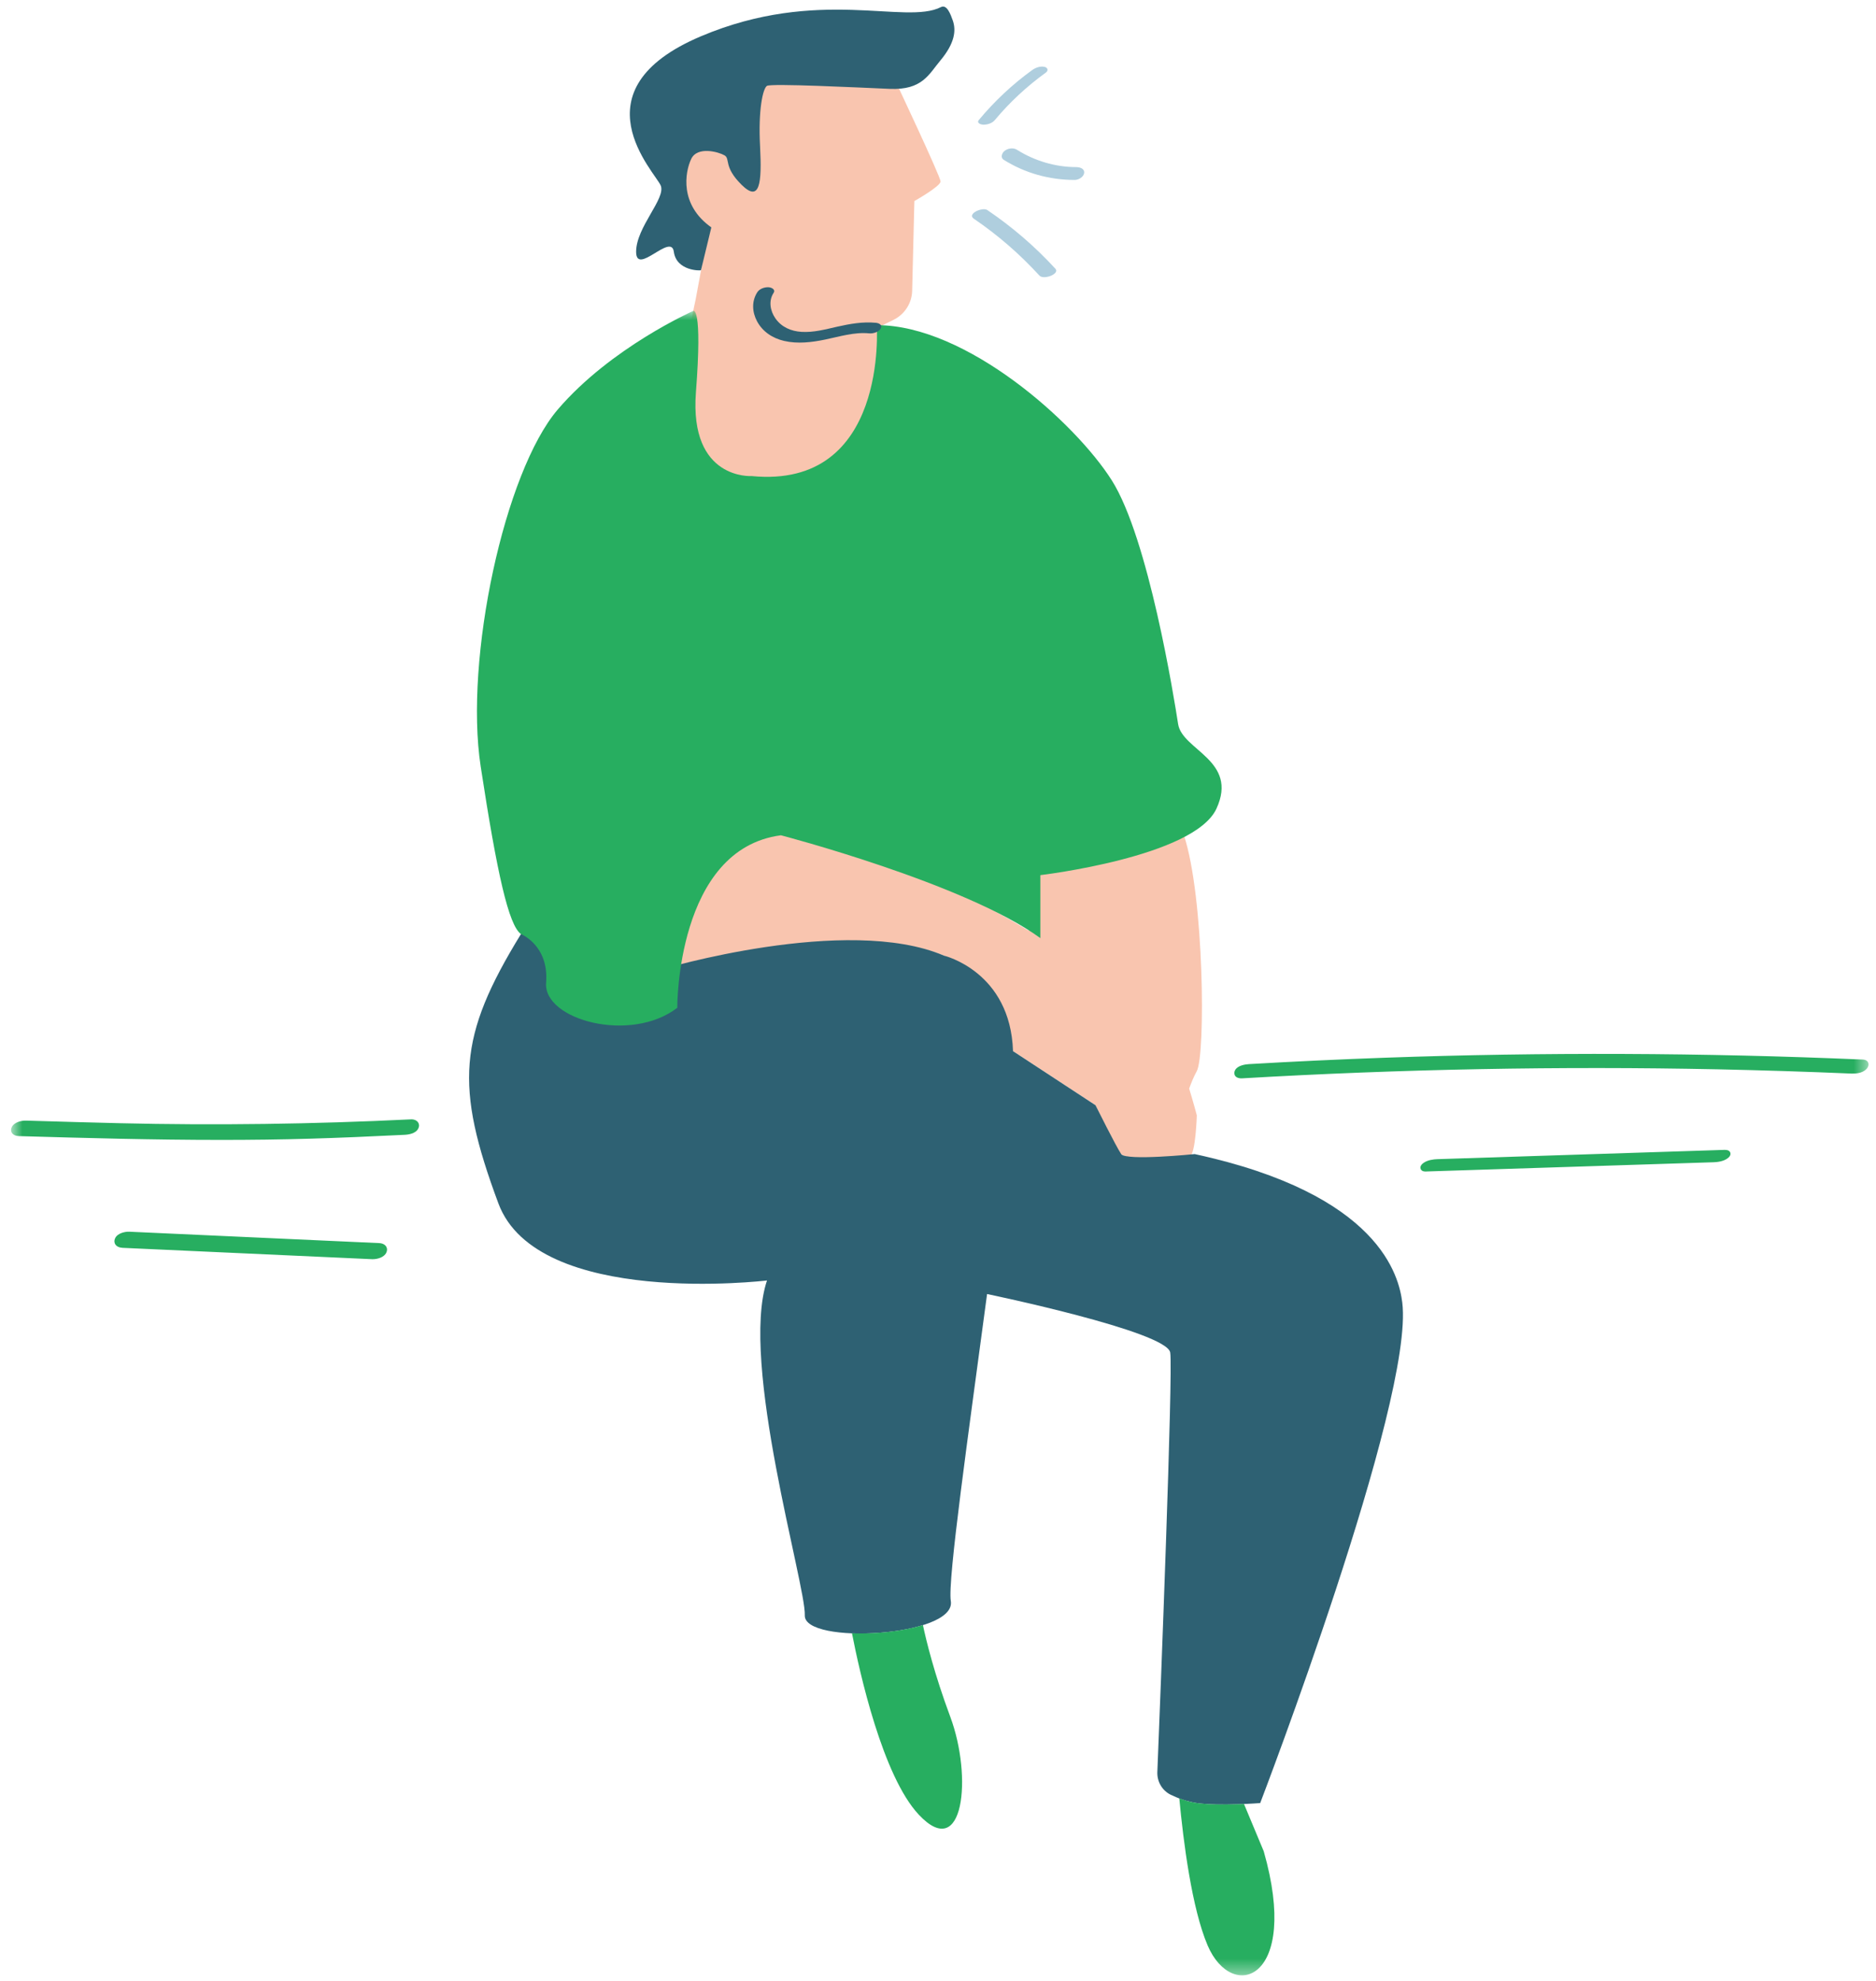 <svg width="126" height="133" viewBox="0 0 126 133" fill="none" xmlns="http://www.w3.org/2000/svg">
<path fill-rule="evenodd" clip-rule="evenodd" d="M79.518 56.081C79.518 56.081 71.458 58.717 69.094 58.629V62.486C65 60.025 54.907 54.597 50.152 56.108C50.152 56.108 44.663 58.92 44.38 65.099C44.38 65.099 61.417 60.323 65.925 65.942L68.038 70.574L73.579 74.205C73.579 74.205 74.735 76.714 75.213 77.394C75.687 78.074 79.498 77.871 79.905 77.664C80.311 77.461 80.383 74.885 80.383 74.885C80.383 74.885 80.172 74.077 79.869 73.087C80.02 72.674 80.192 72.256 80.383 71.914C80.973 70.825 80.881 60.204 79.518 56.081H79.518ZM45.93 12.922C45.261 11.022 47.074 8.92 48.976 10.253C48.976 10.253 50.311 14.048 50.531 12.184C50.75 10.32 49.689 4.593 51.447 4.703C53.205 4.812 58.316 6.28 60.073 5.295C60.073 5.295 63.171 11.854 63.171 12.184C63.171 12.511 61.413 13.499 61.413 13.499L61.265 19.517C61.249 20.349 60.763 21.104 60.018 21.472L59.264 21.842C59.264 21.842 58.419 33.717 51.826 33.389C45.233 33.059 45.93 27.014 45.93 25.352C45.93 23.69 46.728 20.076 46.728 20.076L47.597 15.379C47.597 15.379 46.441 14.38 45.93 12.922V12.922Z" fill="#F9C5AF"/>
<path fill-rule="evenodd" clip-rule="evenodd" d="M42.725 16.903C42.725 18.557 45.081 15.598 45.257 16.903C45.432 18.209 47.074 18.183 47.082 18.138L47.776 15.267C45.623 13.747 46.006 11.561 46.421 10.679C46.831 9.798 48.258 10.197 48.661 10.429C49.063 10.662 48.577 11.192 49.809 12.408C51.041 13.624 51.176 12.294 51.049 9.829C50.917 7.364 51.24 5.94 51.511 5.765C51.782 5.589 57.55 5.872 59.751 5.966C61.955 6.063 62.385 4.982 63.171 4.047C64.123 2.903 64.227 2.054 63.996 1.383C63.848 0.963 63.597 0.275 63.199 0.476C60.803 1.697 54.975 -0.9 47.082 2.434C38.487 6.066 44.037 11.595 44.38 12.465C44.727 13.337 42.725 15.25 42.725 16.903L42.725 16.903ZM84.64 121.059C84.64 121.059 81.894 121.277 80.383 121.059C79.705 120.959 79.1 120.728 78.633 120.502C78.055 120.22 77.708 119.619 77.732 118.979C77.932 114.064 78.793 92.075 78.597 90.811C78.378 89.387 66.3 86.882 66.296 86.882C65.052 96.21 63.633 106.131 63.86 107.491C64.263 109.897 53.974 110.458 54.054 108.454C54.138 106.45 49.661 91.471 51.515 85.972C51.515 85.972 36.089 87.832 33.473 80.794C30.537 72.901 30.762 69.597 34.99 62.714C34.99 62.714 36.745 61.716 37.122 62.714C37.497 63.716 37.246 67.843 40.13 67.593C43.013 67.342 44.38 65.1 44.38 65.1C44.38 65.1 56.861 61.366 63.41 64.165C63.41 64.165 67.866 65.231 68.038 70.575L73.579 74.206C73.579 74.206 74.978 77.017 75.305 77.486C75.627 77.955 80.24 77.486 80.24 77.486C92.704 80.182 93.968 85.717 94.183 87.459C94.996 94.075 84.64 121.059 84.64 121.059V121.059Z" fill="#2E6173"/>
<mask id="mask0" mask-type="alpha" maskUnits="userSpaceOnUse" x="0" y="20" width="126" height="113">
<path fill-rule="evenodd" clip-rule="evenodd" d="M0.744 20.872H125.498V132.613H0.744V20.872Z" fill="white"/>
</mask>
<g mask="url(#mask0)">
<path fill-rule="evenodd" clip-rule="evenodd" d="M115.844 77.203L96.531 77.827C96.304 77.835 95.881 77.879 95.602 78.085C95.391 78.241 95.383 78.384 95.415 78.475C95.459 78.594 95.57 78.658 95.758 78.658C95.766 78.658 95.778 78.654 95.786 78.654L115.095 78.034C115.322 78.026 115.745 77.986 116.024 77.775C116.239 77.62 116.243 77.477 116.215 77.39C116.167 77.262 116.048 77.207 115.844 77.203V77.203ZM25.453 83.462L8.685 82.698C8.4 82.686 7.895 82.793 7.735 83.131C7.643 83.33 7.698 83.473 7.74 83.541C7.826 83.68 8.001 83.768 8.226 83.78L24.994 84.543H25.041C25.329 84.543 25.793 84.432 25.944 84.106C26.037 83.911 25.981 83.768 25.941 83.7C25.855 83.557 25.678 83.469 25.453 83.462V83.462ZM125.479 71.358C125.451 71.278 125.363 71.147 125.108 71.139C114.397 70.678 103.599 70.638 93.015 71.016C90.026 71.123 86.956 71.266 83.891 71.445C83.616 71.461 83.13 71.537 82.958 71.843C82.862 72.026 82.914 72.157 82.95 72.221C83.05 72.372 83.245 72.403 83.385 72.403C83.405 72.403 83.421 72.403 83.441 72.4C94.056 71.779 104.802 71.576 115.37 71.795C118.367 71.859 121.393 71.954 124.363 72.081C124.558 72.085 125.044 72.081 125.327 71.807C125.475 71.668 125.531 71.497 125.479 71.358ZM27.594 75.155C21.04 75.477 14.466 75.565 8.056 75.413C6.095 75.366 4.136 75.31 2.179 75.251L1.745 75.239C1.461 75.227 0.955 75.338 0.796 75.664C0.703 75.855 0.754 75.99 0.793 76.054C0.877 76.193 1.049 76.272 1.279 76.28C5.729 76.408 10.282 76.535 14.871 76.535C16.859 76.535 18.854 76.511 20.85 76.451C22.747 76.396 24.752 76.312 27.161 76.193C27.437 76.181 27.927 76.109 28.092 75.771C28.19 75.573 28.128 75.429 28.083 75.362C27.991 75.223 27.808 75.143 27.594 75.155H27.594ZM83.552 121.121C82.615 121.161 81.284 121.185 80.383 121.058C79.953 120.994 79.562 120.879 79.207 120.743C79.478 123.646 80.048 128.131 81.109 130.617C82.763 134.49 87.351 132.959 84.879 124.298L83.552 121.121ZM61.987 109.109C60.639 109.53 58.794 109.721 57.223 109.661C57.725 112.246 59.276 119.248 61.712 121.841C64.729 125.054 65.331 119.304 63.824 115.264C62.756 112.401 62.214 110.17 61.987 109.109ZM69.876 58.757V62.987C64.829 59.309 52.452 56.081 52.452 56.081C45.42 57.003 45.488 67.664 45.488 67.664C42.371 70.069 36.478 68.483 36.679 65.978C36.88 63.473 34.99 62.713 34.99 62.713C34.168 62.125 33.395 58.717 32.285 51.464C31.177 44.215 33.887 31.676 37.461 27.496C41.035 23.318 46.556 20.879 46.556 20.879C46.556 20.879 47.194 20.449 46.74 26.35C46.293 32.249 50.483 31.963 50.483 31.963C59.683 32.864 58.886 21.831 58.886 21.831C64.901 21.822 72.211 28.358 74.675 32.255C77.138 36.152 78.856 46.855 79.127 48.613C79.398 50.371 83.193 51.047 81.703 54.291C80.212 57.536 69.876 58.757 69.876 58.757H69.876Z" fill="#27AE60"/>
</g>
<path fill-rule="evenodd" clip-rule="evenodd" d="M66.316 14.105C65.985 13.882 64.925 14.36 65.403 14.683C67.017 15.778 68.496 17.065 69.812 18.503C70.099 18.813 71.203 18.388 70.884 18.042C69.521 16.555 67.986 15.238 66.316 14.105V14.105ZM72.279 11.219C70.88 11.219 69.489 10.8 68.309 10.059C68.062 9.902 67.711 9.949 67.48 10.124C67.292 10.269 67.173 10.578 67.42 10.733C68.855 11.631 70.493 12.081 72.18 12.081C72.439 12.081 72.785 11.886 72.817 11.61C72.845 11.306 72.51 11.219 72.279 11.219V11.219ZM65.742 8.057C66.794 6.796 67.994 5.665 69.325 4.705C69.553 4.542 69.859 4.43 70.142 4.486C70.358 4.528 70.445 4.727 70.246 4.872C68.975 5.789 67.819 6.86 66.814 8.065C66.635 8.279 66.324 8.371 66.053 8.372C65.893 8.374 65.57 8.265 65.742 8.057V8.057Z" fill="#AFCEDE"/>
<path fill-rule="evenodd" clip-rule="evenodd" d="M50.869 19.613C51.021 19.382 51.364 19.267 51.631 19.287C51.822 19.301 52.109 19.438 51.954 19.671C51.607 20.203 51.73 20.882 52.085 21.384C52.492 21.963 53.13 22.238 53.827 22.282C54.64 22.333 55.434 22.116 56.219 21.937C57.076 21.744 57.945 21.588 58.826 21.673C59.037 21.693 59.284 21.809 59.153 22.056C59.029 22.291 58.642 22.407 58.391 22.383C57.375 22.283 56.406 22.596 55.422 22.798C54.521 22.984 53.572 23.1 52.663 22.889C51.89 22.709 51.224 22.276 50.845 21.569C50.514 20.946 50.475 20.216 50.869 19.613Z" fill="#2E6173"/>
</svg>
